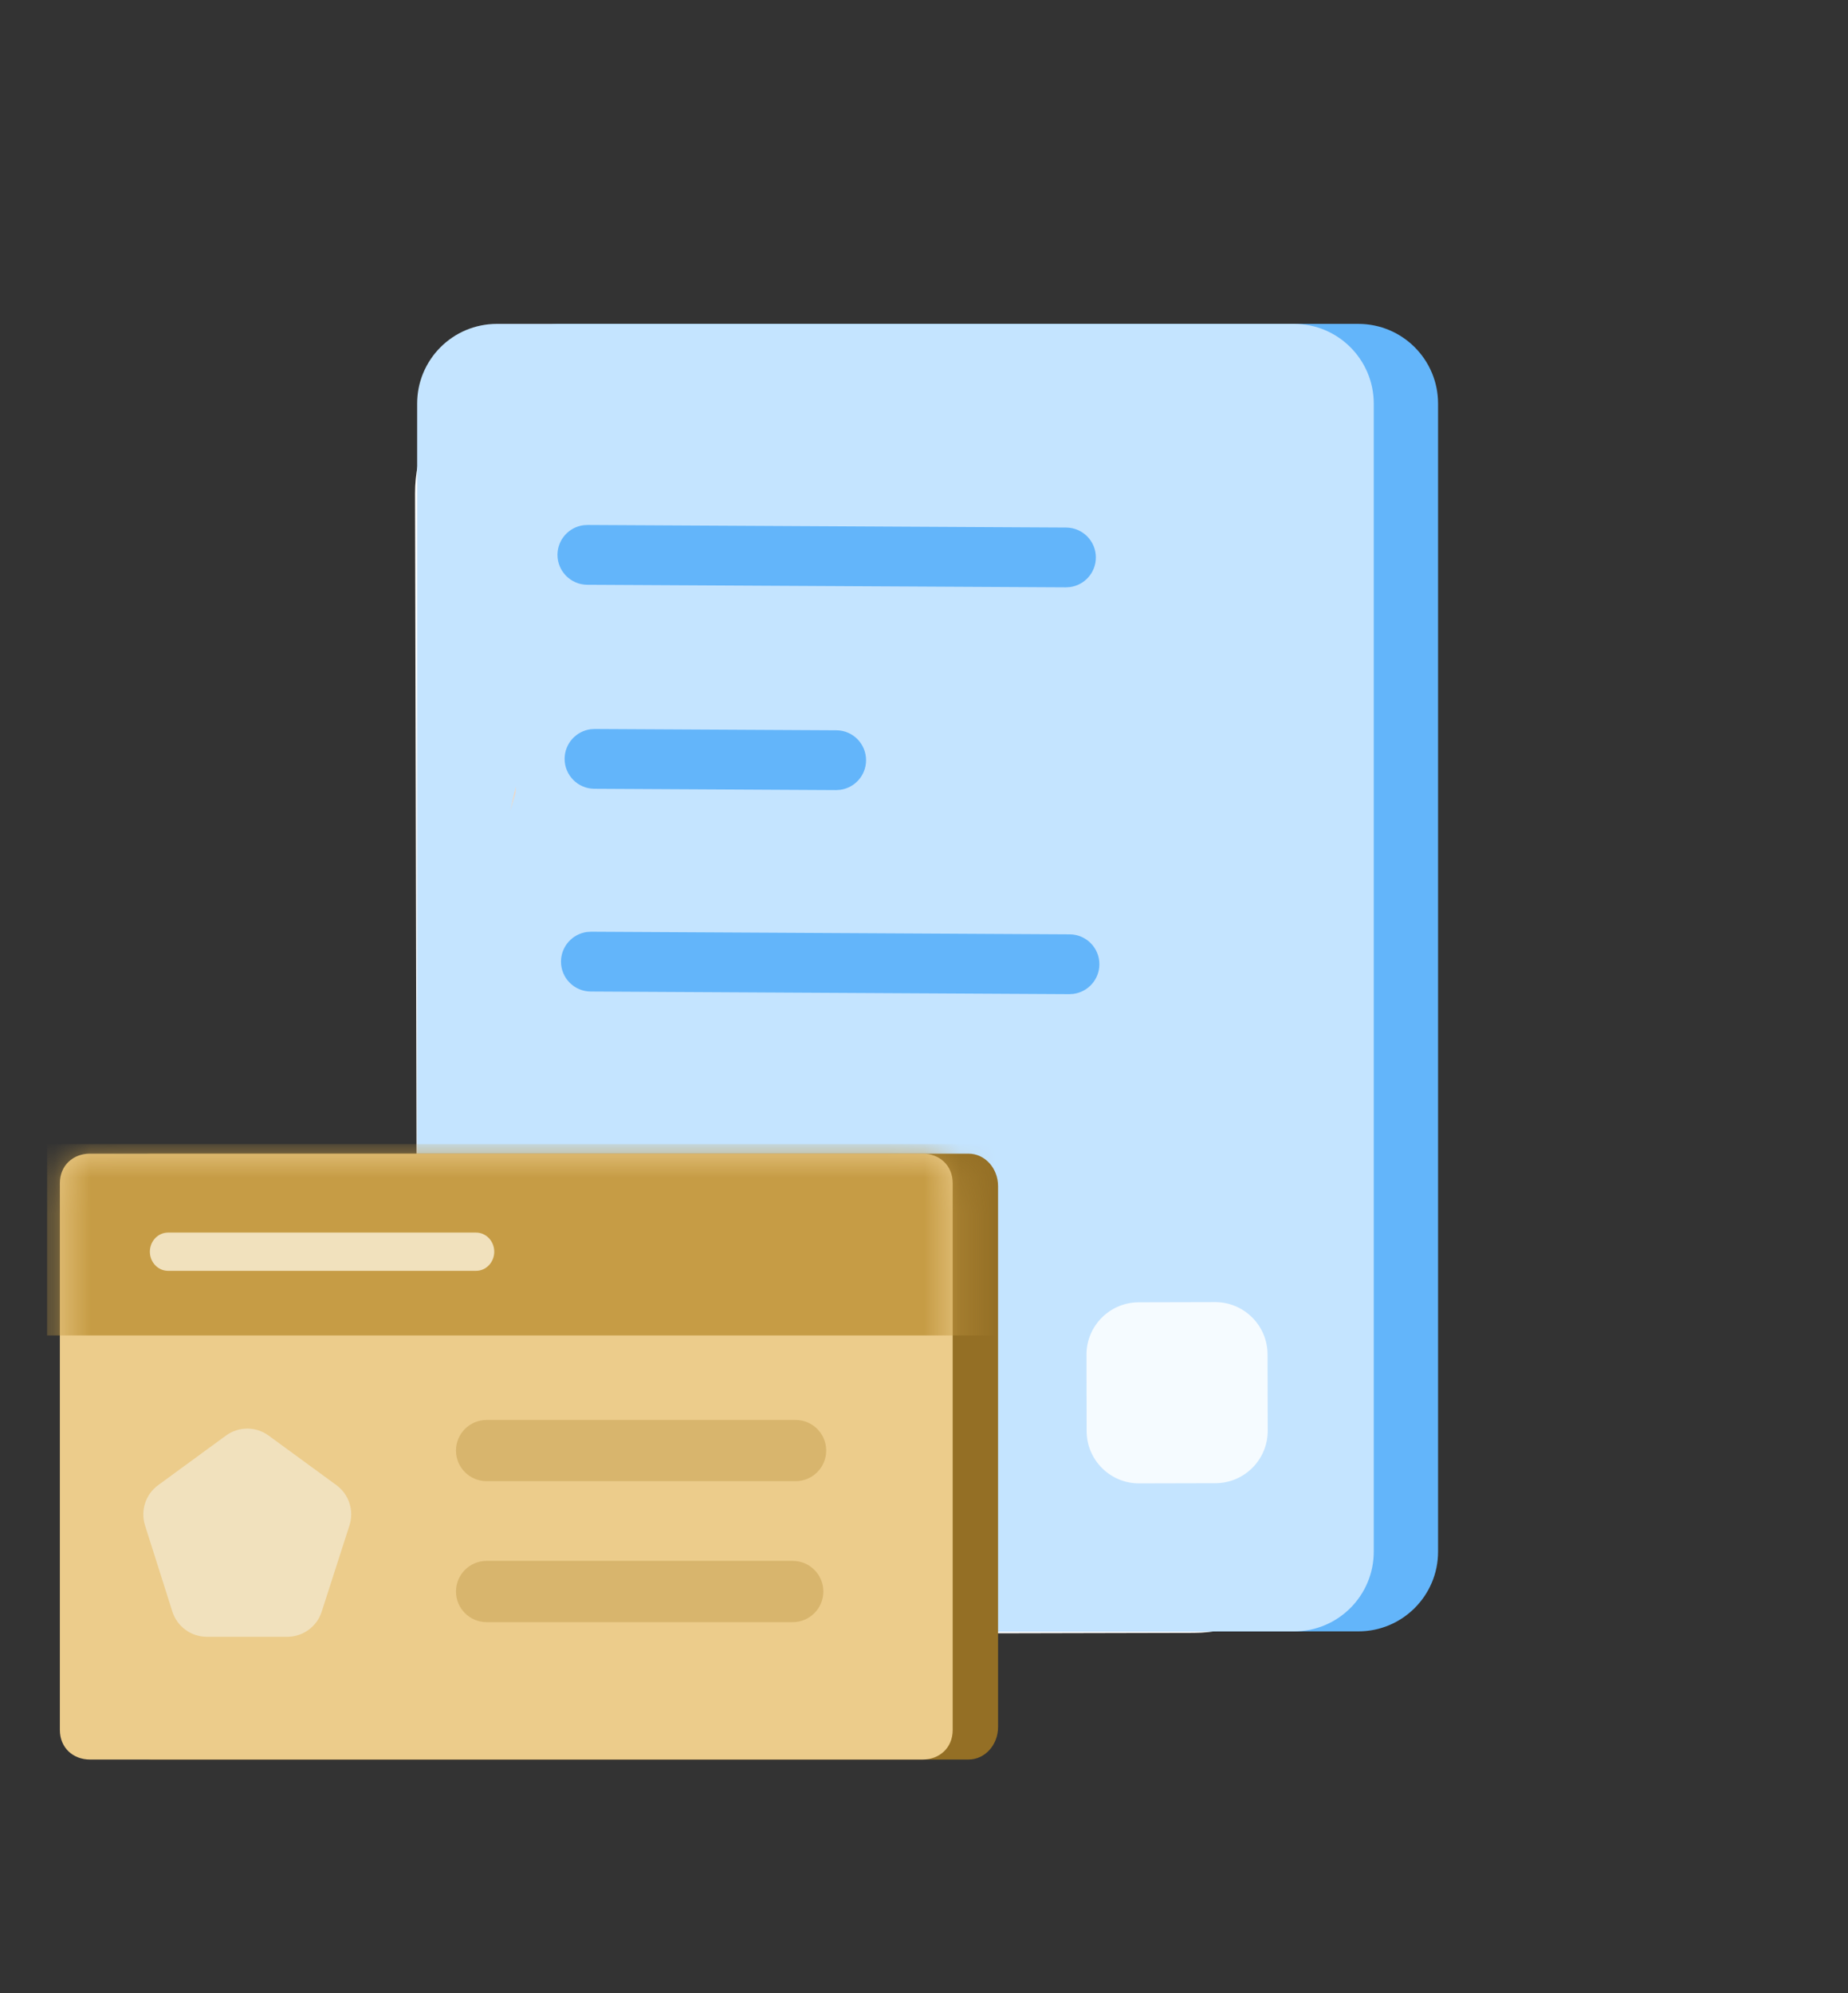 <svg width="51" height="55" viewBox="0 0 51 55" fill="none" xmlns="http://www.w3.org/2000/svg">
<rect x="0" y="0" width="51" height="55" fill="#333333" stroke="none"/>
<path d="M32.95 45.06L15.507 45.1C13.317 45.105 11.522 43.318 11.517 41.128L11.454 13.621C11.449 11.431 13.236 9.635 15.426 9.63L32.869 9.59C35.059 9.585 36.854 11.373 36.859 13.563L36.922 41.07C36.927 43.26 35.139 45.056 32.95 45.06Z" fill="white"/>
<path d="M15.487 8.938H37.487C38.702 8.938 39.687 9.923 39.687 11.139V42.819C39.687 44.033 38.702 45.019 37.487 45.019H17.687C15.257 45.019 13.287 43.048 13.287 40.618V11.139C13.287 9.923 14.272 8.938 15.487 8.938Z" fill="#63B5FA"/>
<path d="M13.712 8.938H35.712C36.927 8.938 37.912 9.923 37.912 11.139V42.819C37.912 44.033 36.927 45.019 35.712 45.019H15.912C13.482 45.019 11.512 43.048 11.512 40.618V11.139C11.512 9.923 12.497 8.938 13.712 8.938Z" fill="#C4E4FF"/>
<path d="M14.222 21.884L14.242 21.7C14.191 21.904 14.136 22.134 14.079 22.383L14.222 21.884Z" fill="#FFD3B1"/>
<path d="M29.423 14.558C29.878 14.561 30.246 14.932 30.243 15.388C30.241 15.805 29.929 16.149 29.526 16.201L29.414 16.208L16.206 16.137C15.75 16.134 15.383 15.763 15.385 15.307C15.388 14.89 15.7 14.546 16.103 14.494L16.215 14.487L29.423 14.558Z" fill="#63B5FA"/>
<path d="M23.081 20.153C23.537 20.155 23.904 20.527 23.901 20.983C23.899 21.4 23.587 21.744 23.184 21.796L23.072 21.803L16.403 21.767C15.947 21.765 15.58 21.393 15.582 20.938C15.584 20.52 15.897 20.177 16.3 20.124L16.412 20.117L23.081 20.153Z" fill="#63B5FA"/>
<path d="M29.52 25.784C29.975 25.786 30.343 26.157 30.34 26.613C30.338 27.031 30.026 27.374 29.623 27.427L29.511 27.434L16.303 27.362C15.847 27.36 15.48 26.989 15.482 26.533C15.485 26.115 15.797 25.772 16.2 25.719L16.312 25.712L29.52 25.784Z" fill="#63B5FA"/>
<path d="M33.543 40.93L31.438 40.935C30.639 40.937 29.99 40.291 29.988 39.492L29.984 37.386C29.982 36.588 30.628 35.94 31.426 35.938L33.532 35.933C34.33 35.931 34.979 36.577 34.981 37.375L34.986 39.481C34.987 40.279 34.342 40.928 33.543 40.93Z" fill="#F5FBFF"/>
<path d="M27.544 43.996V32.732C27.544 32.237 27.179 31.836 26.729 31.836H4.16C3.709 31.836 3.344 32.237 3.344 32.732V47.66C3.344 48.154 3.709 48.556 4.16 48.556H26.729C27.179 48.556 27.544 48.154 27.544 47.66V47.036" fill="#946F25"/>
<path d="M26.292 44.036V32.654C26.292 32.154 25.921 31.836 25.462 31.836H2.482C2.024 31.836 1.652 32.154 1.652 32.654V47.738C1.652 48.238 2.024 48.556 2.482 48.556H25.462C25.921 48.556 26.292 48.238 26.292 47.738V47.108" fill="#ECCC8B"/>
<mask id="mask0_0_11695" style="mask-type:alpha" maskUnits="userSpaceOnUse" x="1" y="31" width="26" height="18">
<path fill-rule="evenodd" clip-rule="evenodd" d="M26.292 44.036V32.654C26.292 32.154 25.921 31.836 25.462 31.836H2.482C2.024 31.836 1.652 32.154 1.652 32.654V47.738C1.652 48.238 2.024 48.556 2.482 48.556H25.462C25.921 48.556 26.292 48.238 26.292 47.738V47.108" fill="white"/>
</mask>
<g mask="url(#mask0_0_11695)">
<rect x="1.3" y="31.572" width="27.28" height="5.28" fill="#C69C45"/>
</g>
<path d="M13.138 35.07H4.639C4.361 35.07 4.136 34.833 4.136 34.542C4.136 34.25 4.361 34.014 4.639 34.014H13.138C13.415 34.014 13.64 34.25 13.64 34.542C13.64 34.833 13.415 35.07 13.138 35.07Z" fill="#F1E1BD"/>
<path d="M6.234 39.617L4.365 40.984C4.018 41.238 3.872 41.685 4.002 42.094L4.756 44.471C4.888 44.887 5.274 45.169 5.71 45.169H7.926C8.361 45.169 8.745 44.889 8.878 44.475L9.644 42.096C9.776 41.686 9.631 41.237 9.283 40.983L7.415 39.617C7.064 39.359 6.586 39.359 6.234 39.617Z" fill="#F1E1BD"/>
<path d="M13.429 39.185H21.956C22.423 39.185 22.801 39.563 22.801 40.029C22.801 40.496 22.423 40.874 21.956 40.874H13.429C12.963 40.874 12.584 40.496 12.584 40.029C12.584 39.563 12.963 39.185 13.429 39.185Z" fill="#D8B56D"/>
<path d="M13.429 43.074H21.877C22.344 43.074 22.722 43.452 22.722 43.919C22.722 44.386 22.344 44.764 21.877 44.764H13.429C12.963 44.764 12.584 44.386 12.584 43.919C12.584 43.452 12.963 43.074 13.429 43.074Z" fill="#D8B56D"/>
</svg>
